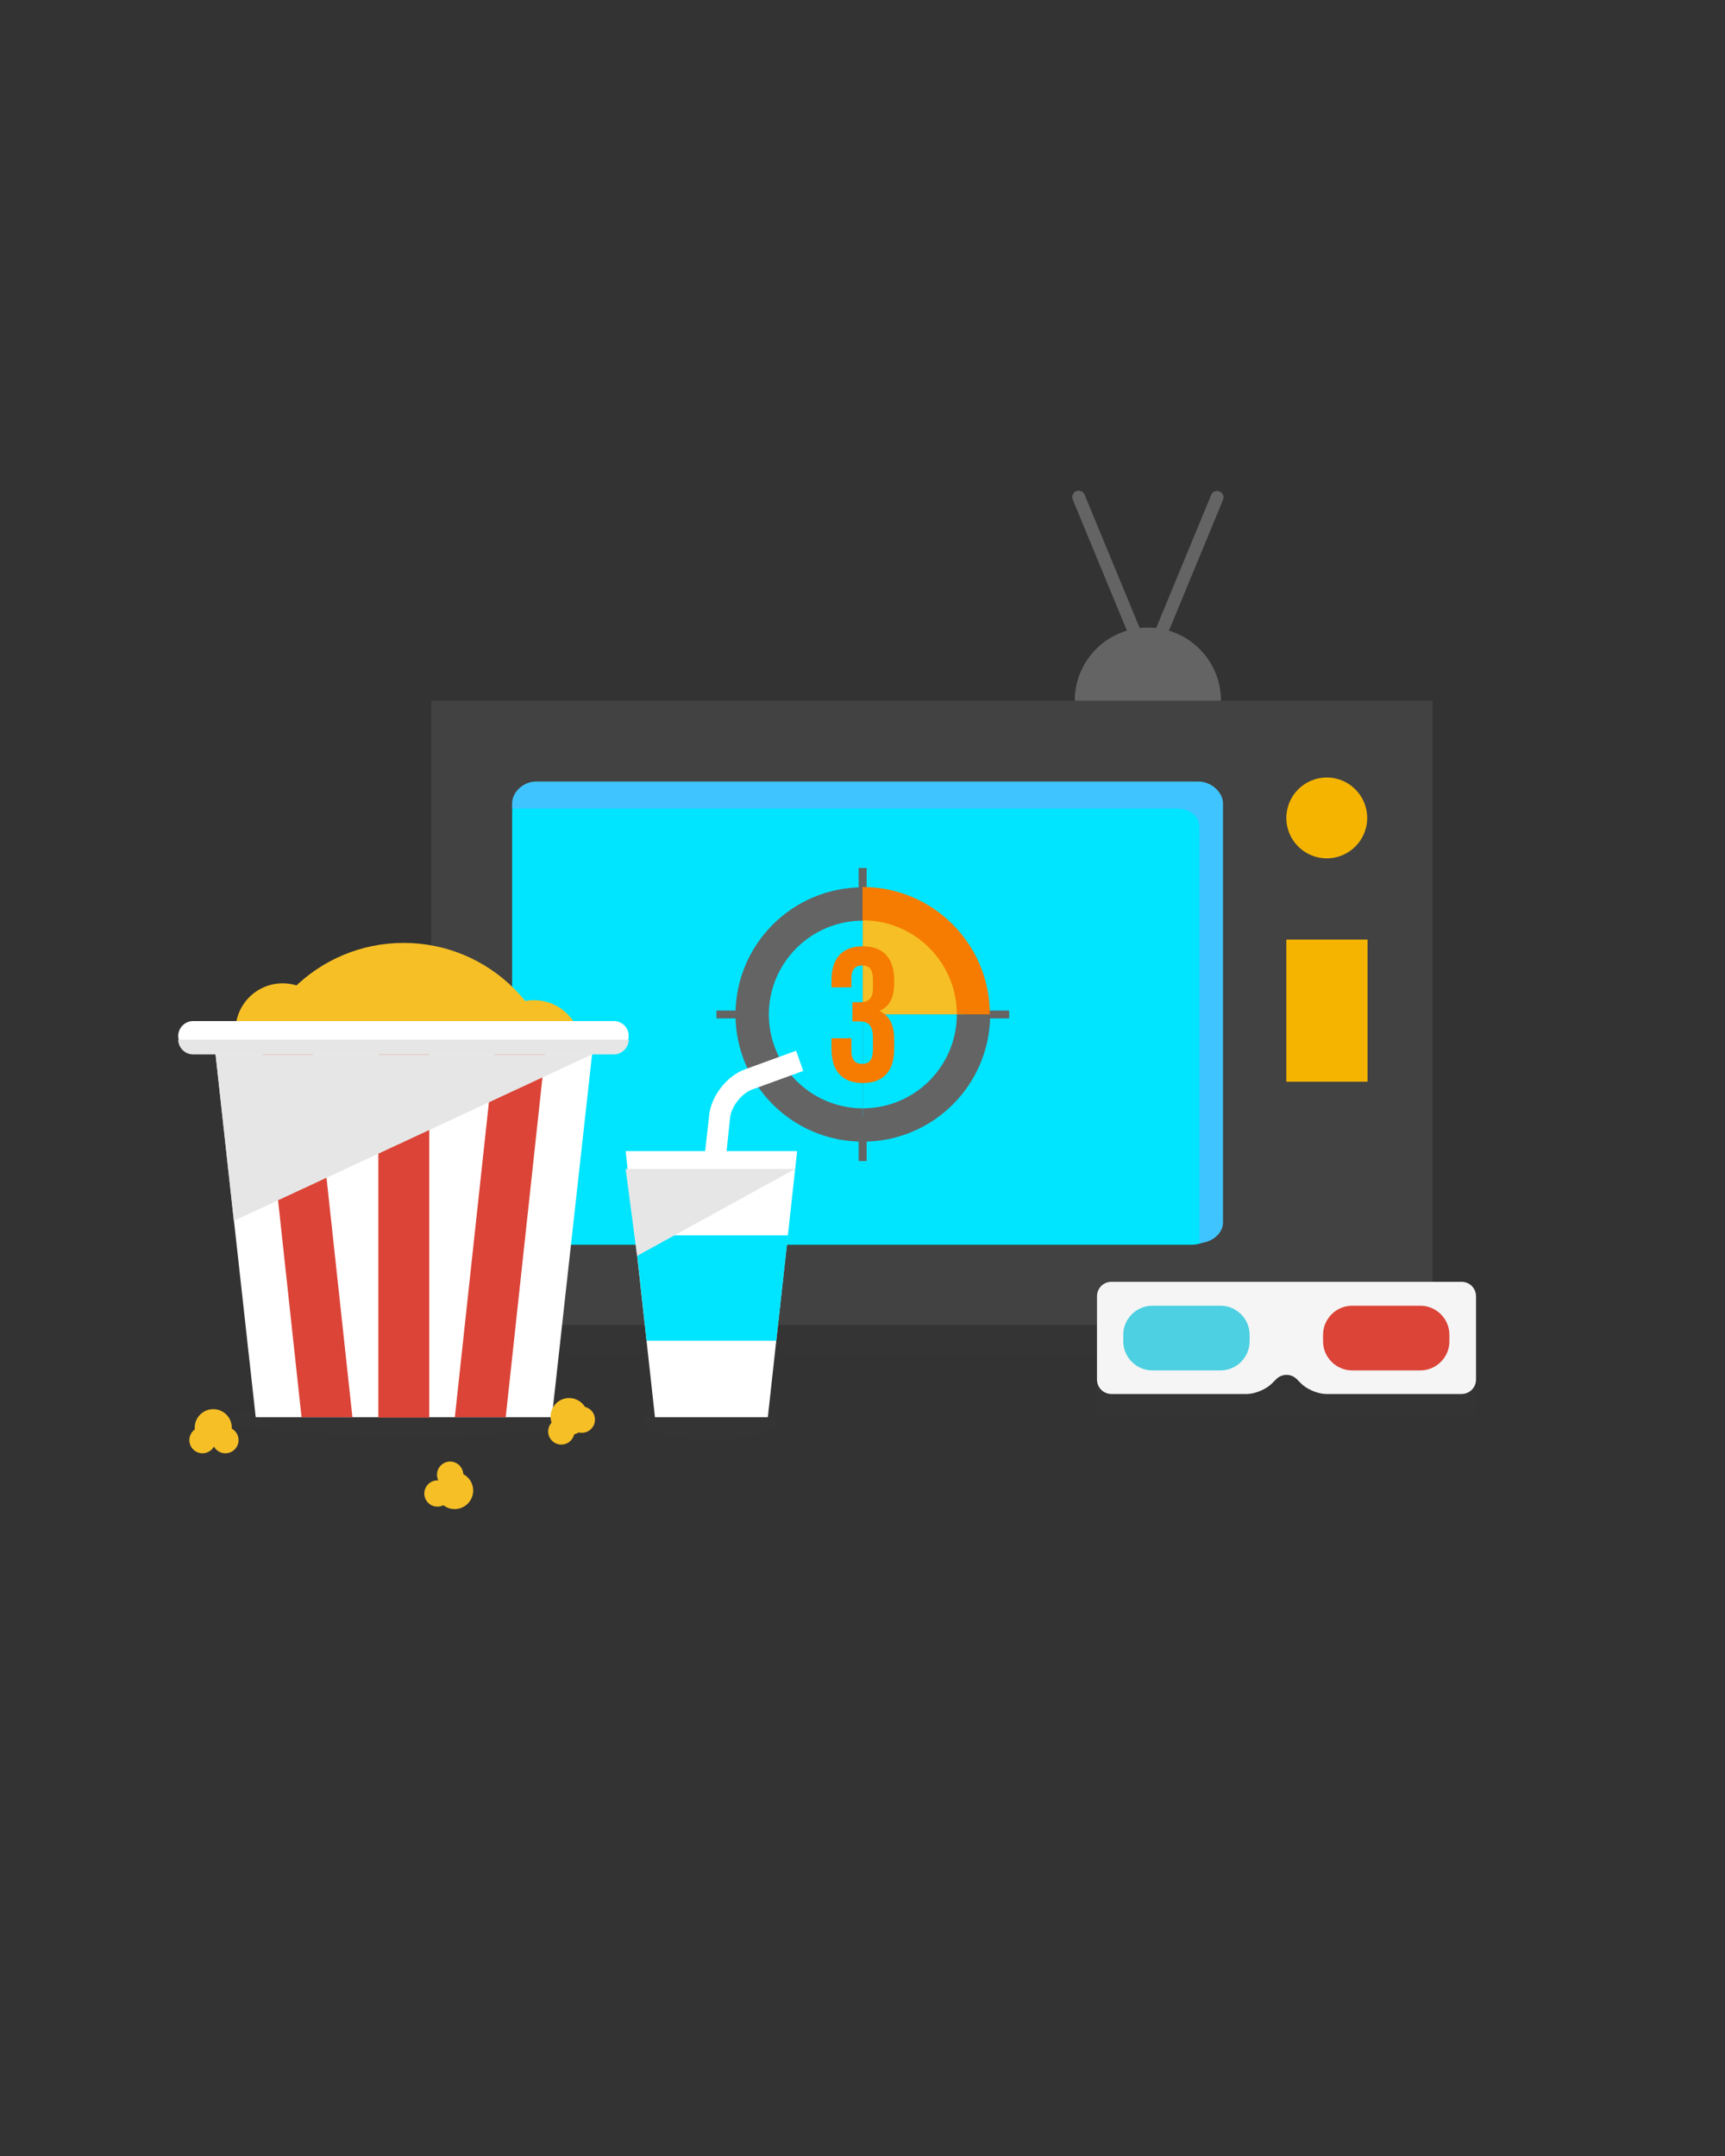 <?xml version="1.0" encoding="utf-8"?>
<!-- Generator: Adobe Illustrator 17.1.0, SVG Export Plug-In . SVG Version: 6.00 Build 0)  -->
<!DOCTYPE svg PUBLIC "-//W3C//DTD SVG 1.1//EN" "http://www.w3.org/Graphics/SVG/1.1/DTD/svg11.dtd">
<svg version="1.1" id="Layer_1" xmlns="http://www.w3.org/2000/svg" xmlns:xlink="http://www.w3.org/1999/xlink" x="0px" y="0px"
	 viewBox="0 0 512 640" enable-background="new 0 0 512 640" xml:space="preserve">
<rect x="0" y="0" width="512" height="640" fill="#333333" stroke="none"/>
<polygon opacity="0.1" fill="#424242" points="427,393 129,393 129,402 182,402 244,402 427,402 "/>
<rect x="325" y="411" opacity="0.1" fill="#424242" width="113" height="9"/>
<ellipse opacity="0.1" fill="#424242" cx="210.9" cy="422.2" rx="20" ry="5.1"/>
<ellipse opacity="0.1" fill="#424242" cx="121.9" cy="421.2" rx="54.5" ry="5.1"/>
<rect x="128" y="208" fill="#424242" width="297.2" height="185.3"/>
<g>
	<path fill="#00E5FF" d="M362.4,360.8c0,4.8-3.9,8.7-8.7,8.7h-193c-4.8,0-8.7-3.9-8.7-8.7V241.1c0-4.8,3.9-8.7,8.7-8.7h193
		c4.8,0,8.7,3.9,8.7,8.7V360.8z"/>
</g>
<path fill="#40C4FF" d="M355.8,232H159c-3.5,0-7,3-7,6.5v1.5h197.2c3.5,0,6.8,2,6.8,5.5V369h-0.2c3.5,0,7.2-2.6,7.2-6.1V238.5
	C363,235,359.3,232,355.8,232z"/>
<circle fill="#F4B400" cx="393.8" cy="242.8" r="12"/>
<g>
	<path fill="#646464" d="M362.4,208c0-12-9.7-21.7-21.7-21.7c-12,0-21.7,9.7-21.7,21.7H362.4z"/>
</g>
<rect x="381.8" y="278.9" fill="#F4B400" width="24.1" height="42.2"/>
<g>
	<path fill="#646464" d="M340.7,199.1c-0.7,0-1.5-0.4-1.8-1.2l-20.5-49.6c-0.4-1,0.1-2.1,1-2.5c1-0.4,2.1,0.1,2.5,1l20.5,49.6
		c0.4,1-0.1,2.1-1,2.5C341.2,199,341,199.1,340.7,199.1z"/>
</g>
<g>
	<path fill="#646464" d="M340.7,199.1c-0.2,0-0.5,0-0.7-0.1c-1-0.4-1.4-1.5-1-2.5l20.5-49.6c0.4-1,1.5-1.4,2.5-1
		c1,0.4,1.4,1.5,1,2.5l-20.5,49.6C342.2,198.6,341.5,199.1,340.7,199.1z"/>
</g>
<g>
	<g>
		<path fill="#F5F5F5" d="M329.9,380.5c-2.4,0-4.3,1.9-4.3,4.3v24.7c0,2.4,1.9,4.3,4.3,4.3h40.2c2.4,0,5.7-1.4,7.4-3.1l1.3-1.3
			c1.7-1.7,4.4-1.7,6.1,0l1.3,1.3c1.7,1.7,5,3.1,7.4,3.1h40.2c2.4,0,4.3-1.9,4.3-4.3v-24.7c0-2.4-1.9-4.3-4.3-4.3H329.9z"/>
	</g>
	<g>
		<path fill="#4DD0E1" d="M370.9,398.2c0,4.7-3.9,8.6-8.6,8.6h-20.3c-4.7,0-8.6-3.9-8.6-8.6v-2c0-4.7,3.9-8.6,8.6-8.6h20.3
			c4.7,0,8.6,3.9,8.6,8.6V398.2z"/>
	</g>
	<g>
		<path fill="#DB4437" d="M392.7,398.2c0,4.7,3.9,8.6,8.6,8.6h20.3c4.7,0,8.6-3.9,8.6-8.6v-2c0-4.7-3.9-8.6-8.6-8.6h-20.3
			c-4.7,0-8.6,3.9-8.6,8.6V398.2z"/>
	</g>
</g>
<g>
	<g>
		<g>
			<rect x="212.7" y="300" fill="#646464" width="13" height="2.3"/>
		</g>
		<g>
			<rect x="254.9" y="257.7" fill="#646464" width="2.3" height="13"/>
		</g>
		<g>
			<rect x="254.9" y="257.7" fill="#646464" width="2.3" height="13"/>
		</g>
		<g>
			<rect x="286.5" y="300" fill="#646464" width="13" height="2.3"/>
		</g>
		<g>
			<rect x="254.9" y="331.6" fill="#646464" width="2.3" height="13"/>
		</g>
		<g>
			<rect x="212.7" y="300" fill="#646464" width="13" height="2.3"/>
		</g>
		<g>
			<rect x="286.5" y="300" fill="#646464" width="13" height="2.3"/>
		</g>
		<g>
			<rect x="254.9" y="331.6" fill="#646464" width="2.3" height="13"/>
		</g>
	</g>
	<g>
		<path fill="#646464" d="M256.1,263.4c-20.9,0-37.8,16.9-37.8,37.8h37.8V263.4z"/>
	</g>
	<g>
		<path fill="#646464" d="M218.3,301.1c0,20.9,16.9,37.8,37.8,37.8v-37.8H218.3z"/>
	</g>
	<g>
		<path fill="#646464" d="M256.1,301.1v37.8c20.9,0,37.8-16.9,37.8-37.8H256.1z"/>
	</g>
	<g>
		<path fill="#F57C00" d="M293.8,301.1c0-20.9-16.9-37.8-37.8-37.8v37.8H293.8z"/>
	</g>
	<g>
		<path fill="#00E5FF" d="M256.1,273.3c-15.4,0-27.9,12.5-27.9,27.9h27.9V273.3z"/>
	</g>
	<g>
		<path fill="#00E5FF" d="M228.2,301.1c0,15.4,12.5,27.9,27.9,27.9v-27.9H228.2z"/>
	</g>
	<g>
		<path fill="#00E5FF" d="M256.1,301.1V329c15.4,0,27.9-12.5,27.9-27.9H256.1z"/>
	</g>
	<g>
		<path fill="#F6BF26" d="M284,301.1c0-15.4-12.5-27.9-27.9-27.9v27.9H284z"/>
	</g>
	<g>
		<g>
			<path fill="#F57C00" d="M259.1,291.1c0-3.6-1.2-4.5-3.2-4.5c-2,0-3.2,1.1-3.2,3.9v2.6h-5.9v-2.2c0-6.4,3.2-10,9.3-10
				s9.3,3.6,9.3,10v1c0,4.3-1.4,6.9-4.4,8.2c3.1,1.4,4.4,4.3,4.4,8.3v3.1c0,6.4-3.2,10-9.3,10s-9.3-3.6-9.3-10v-3.3h5.9v3.7
				c0,2.8,1.2,3.9,3.2,3.9c2,0,3.2-1,3.2-4.5v-3.1c0-3.7-1.2-5-4.1-5H253v-5.7h2.4c2.3,0,3.7-1,3.7-4.2V291.1z"/>
		</g>
	</g>
</g>
<g>
	<circle fill="#F6BF26" cx="119.8" cy="326.3" r="46.4"/>
	<circle fill="#F6BF26" cx="83.9" cy="305.9" r="14"/>
	<circle fill="#F6BF26" cx="158.5" cy="310.9" r="14"/>
	<g>
		<defs>
			<polygon id="SVGID_1_" points="176.7,304.2 63,304.2 75.9,420.7 163.8,420.7 			"/>
		</defs>
		<use xlink:href="#SVGID_1_"  overflow="visible" fill="#FFFFFF"/>
		<clipPath id="SVGID_2_">
			<use xlink:href="#SVGID_1_"  overflow="visible"/>
		</clipPath>
	</g>
	<rect x="112.3" y="304.2" fill="#DB4437" width="15.1" height="116.6"/>
	<polygon fill="#DB4437" points="150.1,420.7 135,420.7 147.6,304.2 162.7,304.2 	"/>
	<polygon fill="#DB4437" points="89.5,420.7 104.6,420.7 92,304.2 76.9,304.2 	"/>
	<path fill="#FFFFFF" d="M182.2,303.1H57.3c-2.4,0-4.4,2-4.4,4.4c0,2.4,2,4.4,4.4,4.4h124.9c2.4,0,4.4-2,4.4-4.4
		C186.6,305,184.6,303.1,182.2,303.1z"/>
	<path fill="#E6E6E6" d="M52.9,308.6c0,2.4,2,4.4,4.4,4.4h124.9c2.4,0,4.4-2,4.4-4.4"/>
	<polygon fill="#E6E6E6" points="175.7,313 69.4,362.4 64,313 	"/>
	<g>
		<path fill="#FFFFFF" d="M215.5,343.3l-6.3-0.7l1.3-11.6c0.6-5.7,5.3-11.7,10.7-13.6l15.1-5.5l2.1,6l-15.1,5.5
			c-3.1,1.1-6.2,5-6.6,8.3L215.5,343.3z"/>
		<polygon fill="#FFFFFF" points="185.7,341.7 236.6,341.7 227.9,420.7 194.4,420.7 		"/>
		<polygon fill="#00E5FF" points="230.4,398 191.9,398 188.5,366.7 233.9,366.7 		"/>
		<polygon fill="#E6E6E6" points="236,347 189.1,372.8 185.7,347 		"/>
	</g>
	<ellipse fill="#F6BF26" cx="63.3" cy="423.8" rx="5.5" ry="5.5"/>
	<ellipse fill="#F6BF26" cx="60.1" cy="427.5" rx="3.9" ry="3.9"/>
	<ellipse fill="#F6BF26" cx="66.9" cy="427.5" rx="3.9" ry="3.9"/>
	
		<ellipse transform="matrix(-0.555 0.832 -0.832 -0.555 578.031 575.731)" fill="#F6BF26" cx="135" cy="442.5" rx="5.5" ry="5.5"/>
	
		<ellipse transform="matrix(-0.555 0.832 -0.832 -0.555 572.06 569.501)" fill="#F6BF26" cx="133.7" cy="437.8" rx="3.9" ry="3.9"/>
	
		<ellipse transform="matrix(-0.555 0.832 -0.832 -0.555 570.926 581.411)" fill="#F6BF26" cx="129.9" cy="443.5" rx="3.9" ry="3.9"/>
	
		<ellipse transform="matrix(0.973 -0.232 0.232 0.973 -94.122 50.359)" fill="#F6BF26" cx="166.7" cy="424.7" rx="3.9" ry="3.9"/>
	
		<ellipse transform="matrix(0.973 -0.232 0.232 0.973 -93.161 51.682)" fill="#F6BF26" cx="172.8" cy="421.2" rx="3.9" ry="3.9"/>
	
		<ellipse transform="matrix(0.973 -0.232 0.232 0.973 -93.025 50.758)" fill="#F6BF26" cx="169" cy="420.3" rx="5.5" ry="5.5"/>
</g>
</svg>
